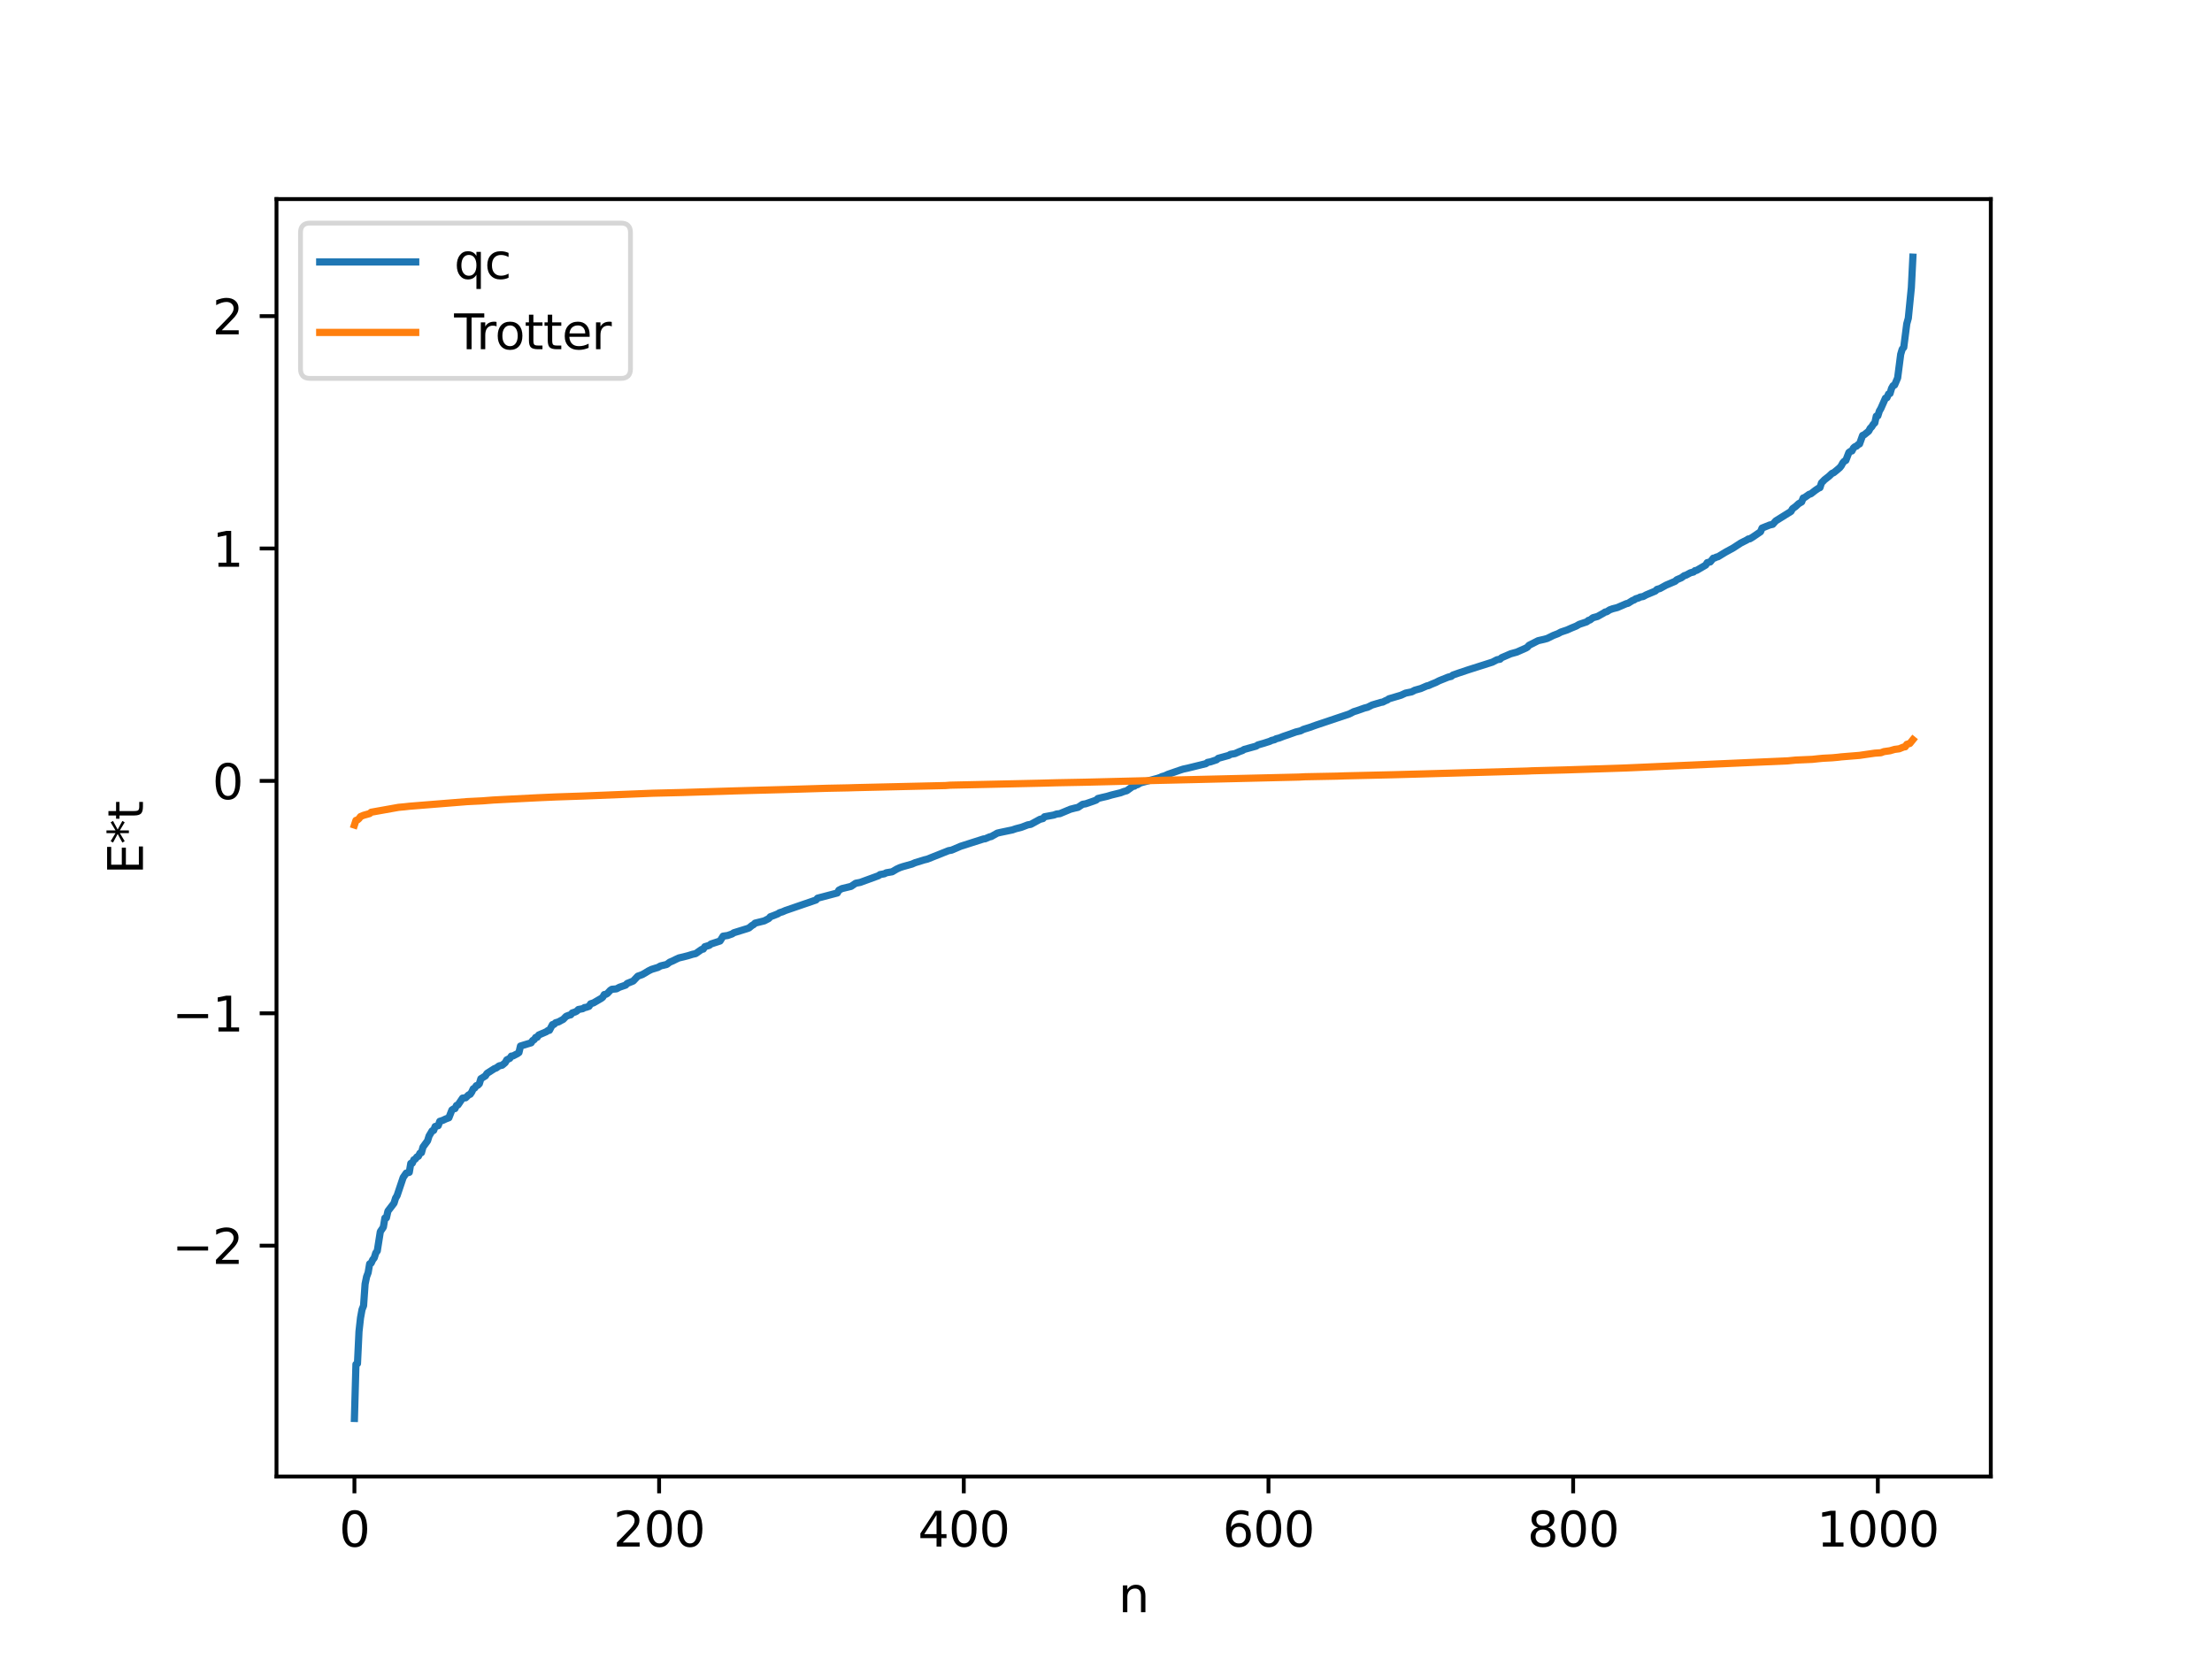 <?xml version="1.0" encoding="utf-8" standalone="no"?>
<!DOCTYPE svg PUBLIC "-//W3C//DTD SVG 1.1//EN"
  "http://www.w3.org/Graphics/SVG/1.1/DTD/svg11.dtd">
<svg xmlns:xlink="http://www.w3.org/1999/xlink" width="460.8pt" height="345.6pt" viewBox="0 0 460.8 345.6" xmlns="http://www.w3.org/2000/svg" version="1.1">
 <defs>
  <style type="text/css">*{stroke-linejoin: round; stroke-linecap: butt}</style>
 </defs>
 <g id="figure_1">
  <g id="patch_1">
   <path d="M 0 345.6 
L 460.8 345.6 
L 460.8 0 
L 0 0 
z
" style="fill: #ffffff"/>
  </g>
  <g id="axes_1">
   <g id="patch_2">
    <path d="M 57.6 307.584 
L 414.72 307.584 
L 414.72 41.472 
L 57.6 41.472 
z
" style="fill: #ffffff"/>
   </g>
   <g id="matplotlib.axis_1">
    <g id="xtick_1">
     <g id="line2d_1">
      <defs>
       <path id="m25f2db2ecc" d="M 0 0 
L 0 3.5 
" style="stroke: #000000; stroke-width: 0.8"/>
      </defs>
      <g>
       <use xlink:href="#m25f2db2ecc" x="73.833" y="307.584" style="stroke: #000000; stroke-width: 0.8"/>
      </g>
     </g>
     <g id="text_1">
      <!-- 0 -->
      <g transform="translate(70.651 322.182) scale(0.1 -0.1)">
       <defs>
        <path id="DejaVuSans-30" d="M 2034 4250 
Q 1547 4250 1301 3770 
Q 1056 3291 1056 2328 
Q 1056 1369 1301 889 
Q 1547 409 2034 409 
Q 2525 409 2770 889 
Q 3016 1369 3016 2328 
Q 3016 3291 2770 3770 
Q 2525 4250 2034 4250 
z
M 2034 4750 
Q 2819 4750 3233 4129 
Q 3647 3509 3647 2328 
Q 3647 1150 3233 529 
Q 2819 -91 2034 -91 
Q 1250 -91 836 529 
Q 422 1150 422 2328 
Q 422 3509 836 4129 
Q 1250 4750 2034 4750 
z
" transform="scale(0.016)"/>
       </defs>
       <use xlink:href="#DejaVuSans-30"/>
      </g>
     </g>
    </g>
    <g id="xtick_2">
     <g id="line2d_2">
      <g>
       <use xlink:href="#m25f2db2ecc" x="137.304" y="307.584" style="stroke: #000000; stroke-width: 0.8"/>
      </g>
     </g>
     <g id="text_2">
      <!-- 200 -->
      <g transform="translate(127.76 322.182) scale(0.1 -0.1)">
       <defs>
        <path id="DejaVuSans-32" d="M 1228 531 
L 3431 531 
L 3431 0 
L 469 0 
L 469 531 
Q 828 903 1448 1529 
Q 2069 2156 2228 2338 
Q 2531 2678 2651 2914 
Q 2772 3150 2772 3378 
Q 2772 3750 2511 3984 
Q 2250 4219 1831 4219 
Q 1534 4219 1204 4116 
Q 875 4013 500 3803 
L 500 4441 
Q 881 4594 1212 4672 
Q 1544 4750 1819 4750 
Q 2544 4750 2975 4387 
Q 3406 4025 3406 3419 
Q 3406 3131 3298 2873 
Q 3191 2616 2906 2266 
Q 2828 2175 2409 1742 
Q 1991 1309 1228 531 
z
" transform="scale(0.016)"/>
       </defs>
       <use xlink:href="#DejaVuSans-32"/>
       <use xlink:href="#DejaVuSans-30" x="63.623"/>
       <use xlink:href="#DejaVuSans-30" x="127.246"/>
      </g>
     </g>
    </g>
    <g id="xtick_3">
     <g id="line2d_3">
      <g>
       <use xlink:href="#m25f2db2ecc" x="200.775" y="307.584" style="stroke: #000000; stroke-width: 0.8"/>
      </g>
     </g>
     <g id="text_3">
      <!-- 400 -->
      <g transform="translate(191.231 322.182) scale(0.1 -0.1)">
       <defs>
        <path id="DejaVuSans-34" d="M 2419 4116 
L 825 1625 
L 2419 1625 
L 2419 4116 
z
M 2253 4666 
L 3047 4666 
L 3047 1625 
L 3713 1625 
L 3713 1100 
L 3047 1100 
L 3047 0 
L 2419 0 
L 2419 1100 
L 313 1100 
L 313 1709 
L 2253 4666 
z
" transform="scale(0.016)"/>
       </defs>
       <use xlink:href="#DejaVuSans-34"/>
       <use xlink:href="#DejaVuSans-30" x="63.623"/>
       <use xlink:href="#DejaVuSans-30" x="127.246"/>
      </g>
     </g>
    </g>
    <g id="xtick_4">
     <g id="line2d_4">
      <g>
       <use xlink:href="#m25f2db2ecc" x="264.246" y="307.584" style="stroke: #000000; stroke-width: 0.8"/>
      </g>
     </g>
     <g id="text_4">
      <!-- 600 -->
      <g transform="translate(254.702 322.182) scale(0.1 -0.1)">
       <defs>
        <path id="DejaVuSans-36" d="M 2113 2584 
Q 1688 2584 1439 2293 
Q 1191 2003 1191 1497 
Q 1191 994 1439 701 
Q 1688 409 2113 409 
Q 2538 409 2786 701 
Q 3034 994 3034 1497 
Q 3034 2003 2786 2293 
Q 2538 2584 2113 2584 
z
M 3366 4563 
L 3366 3988 
Q 3128 4100 2886 4159 
Q 2644 4219 2406 4219 
Q 1781 4219 1451 3797 
Q 1122 3375 1075 2522 
Q 1259 2794 1537 2939 
Q 1816 3084 2150 3084 
Q 2853 3084 3261 2657 
Q 3669 2231 3669 1497 
Q 3669 778 3244 343 
Q 2819 -91 2113 -91 
Q 1303 -91 875 529 
Q 447 1150 447 2328 
Q 447 3434 972 4092 
Q 1497 4750 2381 4750 
Q 2619 4750 2861 4703 
Q 3103 4656 3366 4563 
z
" transform="scale(0.016)"/>
       </defs>
       <use xlink:href="#DejaVuSans-36"/>
       <use xlink:href="#DejaVuSans-30" x="63.623"/>
       <use xlink:href="#DejaVuSans-30" x="127.246"/>
      </g>
     </g>
    </g>
    <g id="xtick_5">
     <g id="line2d_5">
      <g>
       <use xlink:href="#m25f2db2ecc" x="327.717" y="307.584" style="stroke: #000000; stroke-width: 0.8"/>
      </g>
     </g>
     <g id="text_5">
      <!-- 800 -->
      <g transform="translate(318.173 322.182) scale(0.1 -0.1)">
       <defs>
        <path id="DejaVuSans-38" d="M 2034 2216 
Q 1584 2216 1326 1975 
Q 1069 1734 1069 1313 
Q 1069 891 1326 650 
Q 1584 409 2034 409 
Q 2484 409 2743 651 
Q 3003 894 3003 1313 
Q 3003 1734 2745 1975 
Q 2488 2216 2034 2216 
z
M 1403 2484 
Q 997 2584 770 2862 
Q 544 3141 544 3541 
Q 544 4100 942 4425 
Q 1341 4750 2034 4750 
Q 2731 4750 3128 4425 
Q 3525 4100 3525 3541 
Q 3525 3141 3298 2862 
Q 3072 2584 2669 2484 
Q 3125 2378 3379 2068 
Q 3634 1759 3634 1313 
Q 3634 634 3220 271 
Q 2806 -91 2034 -91 
Q 1263 -91 848 271 
Q 434 634 434 1313 
Q 434 1759 690 2068 
Q 947 2378 1403 2484 
z
M 1172 3481 
Q 1172 3119 1398 2916 
Q 1625 2713 2034 2713 
Q 2441 2713 2670 2916 
Q 2900 3119 2900 3481 
Q 2900 3844 2670 4047 
Q 2441 4250 2034 4250 
Q 1625 4250 1398 4047 
Q 1172 3844 1172 3481 
z
" transform="scale(0.016)"/>
       </defs>
       <use xlink:href="#DejaVuSans-38"/>
       <use xlink:href="#DejaVuSans-30" x="63.623"/>
       <use xlink:href="#DejaVuSans-30" x="127.246"/>
      </g>
     </g>
    </g>
    <g id="xtick_6">
     <g id="line2d_6">
      <g>
       <use xlink:href="#m25f2db2ecc" x="391.188" y="307.584" style="stroke: #000000; stroke-width: 0.8"/>
      </g>
     </g>
     <g id="text_6">
      <!-- 1000 -->
      <g transform="translate(378.463 322.182) scale(0.1 -0.1)">
       <defs>
        <path id="DejaVuSans-31" d="M 794 531 
L 1825 531 
L 1825 4091 
L 703 3866 
L 703 4441 
L 1819 4666 
L 2450 4666 
L 2450 531 
L 3481 531 
L 3481 0 
L 794 0 
L 794 531 
z
" transform="scale(0.016)"/>
       </defs>
       <use xlink:href="#DejaVuSans-31"/>
       <use xlink:href="#DejaVuSans-30" x="63.623"/>
       <use xlink:href="#DejaVuSans-30" x="127.246"/>
       <use xlink:href="#DejaVuSans-30" x="190.869"/>
      </g>
     </g>
    </g>
    <g id="text_7">
     <!-- n -->
     <g transform="translate(232.991 335.861) scale(0.1 -0.1)">
      <defs>
       <path id="DejaVuSans-6e" d="M 3513 2113 
L 3513 0 
L 2938 0 
L 2938 2094 
Q 2938 2591 2744 2837 
Q 2550 3084 2163 3084 
Q 1697 3084 1428 2787 
Q 1159 2491 1159 1978 
L 1159 0 
L 581 0 
L 581 3500 
L 1159 3500 
L 1159 2956 
Q 1366 3272 1645 3428 
Q 1925 3584 2291 3584 
Q 2894 3584 3203 3211 
Q 3513 2838 3513 2113 
z
" transform="scale(0.016)"/>
      </defs>
      <use xlink:href="#DejaVuSans-6e"/>
     </g>
    </g>
   </g>
   <g id="matplotlib.axis_2">
    <g id="ytick_1">
     <g id="line2d_7">
      <defs>
       <path id="mee2eae75ae" d="M 0 0 
L -3.5 0 
" style="stroke: #000000; stroke-width: 0.8"/>
      </defs>
      <g>
       <use xlink:href="#mee2eae75ae" x="57.6" y="259.495" style="stroke: #000000; stroke-width: 0.8"/>
      </g>
     </g>
     <g id="text_8">
      <!-- −2 -->
      <g transform="translate(35.858 263.294) scale(0.1 -0.1)">
       <defs>
        <path id="DejaVuSans-2212" d="M 678 2272 
L 4684 2272 
L 4684 1741 
L 678 1741 
L 678 2272 
z
" transform="scale(0.016)"/>
       </defs>
       <use xlink:href="#DejaVuSans-2212"/>
       <use xlink:href="#DejaVuSans-32" x="83.789"/>
      </g>
     </g>
    </g>
    <g id="ytick_2">
     <g id="line2d_8">
      <g>
       <use xlink:href="#mee2eae75ae" x="57.6" y="211.085" style="stroke: #000000; stroke-width: 0.8"/>
      </g>
     </g>
     <g id="text_9">
      <!-- −1 -->
      <g transform="translate(35.858 214.884) scale(0.1 -0.1)">
       <use xlink:href="#DejaVuSans-2212"/>
       <use xlink:href="#DejaVuSans-31" x="83.789"/>
      </g>
     </g>
    </g>
    <g id="ytick_3">
     <g id="line2d_9">
      <g>
       <use xlink:href="#mee2eae75ae" x="57.6" y="162.674" style="stroke: #000000; stroke-width: 0.8"/>
      </g>
     </g>
     <g id="text_10">
      <!-- 0 -->
      <g transform="translate(44.237 166.474) scale(0.1 -0.1)">
       <use xlink:href="#DejaVuSans-30"/>
      </g>
     </g>
    </g>
    <g id="ytick_4">
     <g id="line2d_10">
      <g>
       <use xlink:href="#mee2eae75ae" x="57.6" y="114.264" style="stroke: #000000; stroke-width: 0.8"/>
      </g>
     </g>
     <g id="text_11">
      <!-- 1 -->
      <g transform="translate(44.237 118.063) scale(0.1 -0.1)">
       <use xlink:href="#DejaVuSans-31"/>
      </g>
     </g>
    </g>
    <g id="ytick_5">
     <g id="line2d_11">
      <g>
       <use xlink:href="#mee2eae75ae" x="57.6" y="65.853" style="stroke: #000000; stroke-width: 0.8"/>
      </g>
     </g>
     <g id="text_12">
      <!-- 2 -->
      <g transform="translate(44.237 69.653) scale(0.1 -0.1)">
       <use xlink:href="#DejaVuSans-32"/>
      </g>
     </g>
    </g>
    <g id="text_13">
     <!-- E*t -->
     <g transform="translate(29.778 182.148) rotate(-90) scale(0.1 -0.1)">
      <defs>
       <path id="DejaVuSans-45" d="M 628 4666 
L 3578 4666 
L 3578 4134 
L 1259 4134 
L 1259 2753 
L 3481 2753 
L 3481 2222 
L 1259 2222 
L 1259 531 
L 3634 531 
L 3634 0 
L 628 0 
L 628 4666 
z
" transform="scale(0.016)"/>
       <path id="DejaVuSans-2a" d="M 3009 3897 
L 1888 3291 
L 3009 2681 
L 2828 2375 
L 1778 3009 
L 1778 1831 
L 1422 1831 
L 1422 3009 
L 372 2375 
L 191 2681 
L 1313 3291 
L 191 3897 
L 372 4206 
L 1422 3572 
L 1422 4750 
L 1778 4750 
L 1778 3572 
L 2828 4206 
L 3009 3897 
z
" transform="scale(0.016)"/>
       <path id="DejaVuSans-74" d="M 1172 4494 
L 1172 3500 
L 2356 3500 
L 2356 3053 
L 1172 3053 
L 1172 1153 
Q 1172 725 1289 603 
Q 1406 481 1766 481 
L 2356 481 
L 2356 0 
L 1766 0 
Q 1100 0 847 248 
Q 594 497 594 1153 
L 594 3053 
L 172 3053 
L 172 3500 
L 594 3500 
L 594 4494 
L 1172 4494 
z
" transform="scale(0.016)"/>
      </defs>
      <use xlink:href="#DejaVuSans-45"/>
      <use xlink:href="#DejaVuSans-2a" x="63.184"/>
      <use xlink:href="#DejaVuSans-74" x="113.184"/>
     </g>
    </g>
   </g>
   <g id="line2d_12">
    <path d="M 73.833 295.488 
L 74.15 284.215 
L 74.467 284.068 
L 74.785 277.377 
L 75.102 274.539 
L 75.42 272.795 
L 75.737 272.01 
L 76.054 267.485 
L 76.372 265.958 
L 76.689 265.121 
L 77.006 263.277 
L 77.324 263.125 
L 77.641 262.433 
L 77.958 262.043 
L 78.276 261.015 
L 78.593 260.591 
L 79.228 256.572 
L 79.862 255.638 
L 80.18 253.728 
L 80.497 253.708 
L 80.815 252.294 
L 82.084 250.636 
L 82.401 249.599 
L 82.719 249.069 
L 83.988 245.294 
L 84.623 244.375 
L 85.258 244.219 
L 85.575 242.354 
L 85.892 242.314 
L 86.21 241.596 
L 86.527 241.445 
L 86.844 241.007 
L 87.162 240.873 
L 87.479 240.228 
L 87.796 240.124 
L 88.114 238.957 
L 89.066 237.655 
L 89.383 236.648 
L 90.018 235.577 
L 90.335 235.495 
L 90.653 234.662 
L 91.287 234.501 
L 91.605 233.595 
L 92.239 233.392 
L 92.874 233.088 
L 93.509 232.854 
L 94.143 231.232 
L 94.461 231.008 
L 94.778 230.946 
L 95.096 230.283 
L 95.413 230.169 
L 96.365 228.757 
L 97 228.691 
L 97.634 228.071 
L 97.952 227.959 
L 98.269 227.492 
L 98.586 226.814 
L 98.904 226.646 
L 99.221 226.169 
L 99.539 226.074 
L 99.856 225.754 
L 100.173 224.719 
L 101.125 224.123 
L 101.443 223.613 
L 103.029 222.598 
L 103.347 222.501 
L 103.981 222.039 
L 104.616 221.9 
L 105.251 221.367 
L 105.568 220.784 
L 106.203 220.475 
L 106.52 220.005 
L 106.838 219.986 
L 107.79 219.493 
L 108.107 219.266 
L 108.424 217.911 
L 109.059 217.715 
L 110.646 217.238 
L 110.963 216.758 
L 111.281 216.582 
L 111.598 216.103 
L 111.915 216.073 
L 112.233 215.608 
L 113.82 214.921 
L 114.137 214.682 
L 114.454 214.638 
L 115.089 213.443 
L 115.406 213.404 
L 115.724 213.063 
L 116.358 212.874 
L 116.993 212.524 
L 117.31 212.363 
L 117.945 211.71 
L 118.58 211.471 
L 118.897 211.405 
L 119.215 211.011 
L 119.849 210.796 
L 120.167 210.625 
L 120.484 210.298 
L 121.436 210.118 
L 121.753 209.889 
L 122.071 209.857 
L 122.705 209.639 
L 123.023 209.118 
L 123.658 208.907 
L 125.244 207.984 
L 125.562 207.74 
L 125.879 207.186 
L 126.196 207.142 
L 126.514 206.963 
L 127.148 206.291 
L 127.466 206.086 
L 128.418 205.999 
L 129.053 205.658 
L 130.322 205.22 
L 130.639 204.878 
L 131.909 204.368 
L 132.861 203.36 
L 133.813 203.016 
L 134.448 202.651 
L 135.082 202.262 
L 135.717 201.945 
L 136.669 201.646 
L 136.986 201.567 
L 137.621 201.218 
L 138.891 200.91 
L 139.525 200.436 
L 140.16 200.17 
L 140.795 199.849 
L 141.429 199.557 
L 142.381 199.333 
L 143.334 199.088 
L 144.286 198.791 
L 144.92 198.655 
L 146.19 197.766 
L 146.507 197.713 
L 146.824 197.216 
L 147.777 196.929 
L 148.094 196.655 
L 149.998 196.03 
L 150.633 195.019 
L 151.585 194.881 
L 152.537 194.544 
L 152.854 194.314 
L 155.71 193.43 
L 156.028 193.309 
L 156.662 192.789 
L 156.98 192.619 
L 157.297 192.306 
L 159.201 191.836 
L 160.153 191.348 
L 160.471 190.975 
L 161.105 190.746 
L 162.058 190.36 
L 162.375 190.141 
L 163.01 189.945 
L 163.644 189.666 
L 169.991 187.486 
L 170.309 187.111 
L 174.434 186.022 
L 174.752 185.442 
L 175.386 185.114 
L 177.291 184.651 
L 178.243 184.001 
L 179.195 183.82 
L 183.003 182.429 
L 183.32 182.196 
L 184.272 182.017 
L 184.59 181.824 
L 185.859 181.607 
L 186.811 181.043 
L 187.446 180.749 
L 188.081 180.536 
L 189.985 180.003 
L 190.62 179.722 
L 192.524 179.134 
L 193.158 178.981 
L 197.601 177.21 
L 198.236 177.097 
L 200.14 176.285 
L 204.9 174.765 
L 205.218 174.739 
L 206.17 174.331 
L 206.487 174.273 
L 207.757 173.555 
L 208.391 173.408 
L 210.93 172.876 
L 211.565 172.652 
L 212.834 172.321 
L 214.104 171.833 
L 214.739 171.723 
L 216.643 170.681 
L 217.277 170.517 
L 217.595 170.142 
L 219.499 169.793 
L 220.134 169.57 
L 220.768 169.503 
L 221.72 169.107 
L 222.99 168.575 
L 223.942 168.329 
L 224.577 168.188 
L 225.529 167.55 
L 226.163 167.447 
L 227.75 166.901 
L 228.385 166.662 
L 228.702 166.343 
L 229.654 166.109 
L 230.606 165.892 
L 231.558 165.609 
L 233.462 165.142 
L 234.097 164.894 
L 234.732 164.718 
L 236.001 163.803 
L 236.319 163.769 
L 236.636 163.524 
L 236.953 163.468 
L 237.588 163.094 
L 240.127 162.411 
L 241.079 162.155 
L 241.714 161.947 
L 242.031 161.78 
L 242.666 161.602 
L 243.3 161.305 
L 245.839 160.426 
L 246.474 160.221 
L 247.426 160.016 
L 251.234 159.078 
L 251.552 158.822 
L 252.186 158.698 
L 253.456 158.276 
L 253.773 157.976 
L 255.995 157.361 
L 256.312 157.147 
L 257.264 156.985 
L 258.216 156.567 
L 258.851 156.337 
L 259.168 156.125 
L 261.707 155.424 
L 262.024 155.19 
L 263.294 154.825 
L 264.563 154.415 
L 264.881 154.248 
L 265.515 154.092 
L 265.833 153.9 
L 266.467 153.744 
L 267.42 153.371 
L 268.372 153.051 
L 269.958 152.48 
L 270.91 152.254 
L 271.545 151.935 
L 272.815 151.541 
L 274.084 151.084 
L 281.066 148.74 
L 282.018 148.253 
L 282.653 148.061 
L 284.239 147.501 
L 284.874 147.344 
L 285.826 146.869 
L 286.778 146.582 
L 287.73 146.303 
L 288.048 146.262 
L 288.682 145.938 
L 289 145.825 
L 289.317 145.581 
L 291.856 144.825 
L 292.808 144.386 
L 294.077 144.127 
L 294.712 143.79 
L 295.981 143.433 
L 297.251 142.883 
L 297.568 142.827 
L 298.203 142.539 
L 299.155 142.151 
L 299.79 141.818 
L 301.694 141.052 
L 302.329 140.902 
L 302.646 140.633 
L 303.915 140.189 
L 305.82 139.551 
L 310.897 137.935 
L 311.849 137.437 
L 312.484 137.328 
L 312.801 137.015 
L 314.705 136.196 
L 315.975 135.843 
L 317.879 135.002 
L 318.196 134.81 
L 318.514 134.434 
L 320.418 133.467 
L 321.687 133.176 
L 322.322 133 
L 323.591 132.373 
L 324.543 132.006 
L 325.178 131.664 
L 326.448 131.237 
L 327.4 130.813 
L 328.352 130.426 
L 328.986 130.059 
L 330.573 129.528 
L 330.891 129.239 
L 331.208 129.167 
L 331.843 128.683 
L 332.795 128.423 
L 334.064 127.711 
L 334.381 127.494 
L 334.699 127.446 
L 335.334 127.037 
L 335.968 126.81 
L 336.92 126.566 
L 338.824 125.745 
L 339.142 125.685 
L 340.094 125.088 
L 340.411 124.986 
L 340.729 124.745 
L 341.363 124.561 
L 341.681 124.38 
L 342.315 124.262 
L 342.95 123.915 
L 344.854 123.118 
L 345.172 122.782 
L 345.806 122.599 
L 347.076 121.898 
L 348.98 121.086 
L 349.297 120.776 
L 350.249 120.367 
L 350.884 119.907 
L 351.201 119.832 
L 352.153 119.32 
L 352.788 119.16 
L 353.105 118.872 
L 353.423 118.832 
L 355.327 117.72 
L 355.644 117.207 
L 356.279 117.057 
L 356.914 116.276 
L 357.231 116.24 
L 357.548 116.044 
L 357.866 115.995 
L 359.453 115.027 
L 361.039 114.162 
L 362.626 113.131 
L 363.896 112.485 
L 364.213 112.274 
L 364.53 112.243 
L 365.165 111.859 
L 366.752 110.771 
L 367.069 110.009 
L 368.656 109.367 
L 369.291 109.224 
L 369.925 108.513 
L 373.099 106.535 
L 373.416 105.973 
L 374.051 105.521 
L 374.686 104.933 
L 375.32 104.556 
L 375.638 103.737 
L 375.955 103.631 
L 376.907 102.956 
L 377.224 102.884 
L 378.177 102.143 
L 378.811 101.713 
L 379.129 101.582 
L 379.446 100.599 
L 380.081 99.943 
L 381.033 99.195 
L 381.667 98.591 
L 381.985 98.478 
L 382.62 97.965 
L 383.254 97.423 
L 383.572 97.02 
L 383.889 96.427 
L 384.206 96.073 
L 384.524 95.912 
L 385.158 94.257 
L 385.476 94.026 
L 385.793 93.941 
L 386.11 93.321 
L 386.428 93.045 
L 386.745 92.945 
L 387.062 92.626 
L 387.38 92.48 
L 388.015 90.708 
L 388.332 90.582 
L 389.284 89.817 
L 389.601 89.216 
L 389.919 88.904 
L 390.236 88.387 
L 390.553 88.096 
L 390.871 86.68 
L 391.188 86.636 
L 391.505 85.634 
L 391.823 85.086 
L 392.775 82.935 
L 393.092 82.843 
L 393.41 82.079 
L 393.727 81.972 
L 394.044 80.905 
L 394.362 80.351 
L 394.679 80.212 
L 395.314 78.725 
L 395.948 73.807 
L 396.266 72.74 
L 396.583 72.372 
L 397.218 67.43 
L 397.535 66.296 
L 398.17 59.913 
L 398.487 53.568 
L 398.487 53.568 
" clip-path="url(#pf230dffd09)" style="fill: none; stroke: #1f77b4; stroke-width: 1.5; stroke-linecap: square"/>
   </g>
   <g id="line2d_13">
    <path d="M 73.833 171.872 
L 74.15 170.904 
L 74.467 170.809 
L 74.785 170.534 
L 75.102 170.106 
L 75.737 169.841 
L 77.006 169.481 
L 77.324 169.2 
L 83.036 168.181 
L 84.305 168.065 
L 85.258 167.958 
L 86.844 167.829 
L 97.317 166.99 
L 100.491 166.833 
L 102.712 166.661 
L 104.616 166.561 
L 111.915 166.191 
L 115.724 166.021 
L 121.436 165.828 
L 136.034 165.241 
L 142.064 165.095 
L 143.651 165.046 
L 152.854 164.763 
L 157.297 164.64 
L 163.644 164.472 
L 165.548 164.416 
L 172.213 164.216 
L 176.656 164.127 
L 178.243 164.078 
L 196.967 163.645 
L 197.919 163.568 
L 216.96 163.149 
L 220.134 163.062 
L 226.163 162.947 
L 236.636 162.689 
L 241.079 162.573 
L 247.426 162.428 
L 270.593 161.878 
L 271.862 161.813 
L 278.527 161.683 
L 280.114 161.626 
L 290.269 161.391 
L 318.196 160.62 
L 319.148 160.571 
L 326.13 160.387 
L 327.717 160.335 
L 332.16 160.195 
L 338.824 159.977 
L 372.464 158.497 
L 374.051 158.34 
L 377.542 158.186 
L 378.811 158.051 
L 379.763 157.961 
L 381.667 157.863 
L 382.937 157.747 
L 383.572 157.667 
L 387.38 157.36 
L 388.332 157.218 
L 390.553 156.897 
L 391.823 156.812 
L 392.458 156.574 
L 393.727 156.392 
L 394.679 156.115 
L 395.631 155.991 
L 396.583 155.605 
L 396.9 155.571 
L 397.218 155.063 
L 397.853 154.876 
L 398.487 154.095 
L 398.487 154.095 
" clip-path="url(#pf230dffd09)" style="fill: none; stroke: #ff7f0e; stroke-width: 1.5; stroke-linecap: square"/>
   </g>
   <g id="patch_3">
    <path d="M 57.6 307.584 
L 57.6 41.472 
" style="fill: none; stroke: #000000; stroke-width: 0.8; stroke-linejoin: miter; stroke-linecap: square"/>
   </g>
   <g id="patch_4">
    <path d="M 414.72 307.584 
L 414.72 41.472 
" style="fill: none; stroke: #000000; stroke-width: 0.8; stroke-linejoin: miter; stroke-linecap: square"/>
   </g>
   <g id="patch_5">
    <path d="M 57.6 307.584 
L 414.72 307.584 
" style="fill: none; stroke: #000000; stroke-width: 0.8; stroke-linejoin: miter; stroke-linecap: square"/>
   </g>
   <g id="patch_6">
    <path d="M 57.6 41.472 
L 414.72 41.472 
" style="fill: none; stroke: #000000; stroke-width: 0.8; stroke-linejoin: miter; stroke-linecap: square"/>
   </g>
   <g id="legend_1">
    <g id="patch_7">
     <path d="M 64.6 78.828 
L 129.342 78.828 
Q 131.342 78.828 131.342 76.828 
L 131.342 48.472 
Q 131.342 46.472 129.342 46.472 
L 64.6 46.472 
Q 62.6 46.472 62.6 48.472 
L 62.6 76.828 
Q 62.6 78.828 64.6 78.828 
z
" style="fill: #ffffff; opacity: 0.8; stroke: #cccccc; stroke-linejoin: miter"/>
    </g>
    <g id="line2d_14">
     <path d="M 66.6 54.57 
L 76.6 54.57 
L 86.6 54.57 
" style="fill: none; stroke: #1f77b4; stroke-width: 1.5; stroke-linecap: square"/>
    </g>
    <g id="text_14">
     <!-- qc -->
     <g transform="translate(94.6 58.07) scale(0.1 -0.1)">
      <defs>
       <path id="DejaVuSans-71" d="M 947 1747 
Q 947 1113 1208 752 
Q 1469 391 1925 391 
Q 2381 391 2643 752 
Q 2906 1113 2906 1747 
Q 2906 2381 2643 2742 
Q 2381 3103 1925 3103 
Q 1469 3103 1208 2742 
Q 947 2381 947 1747 
z
M 2906 525 
Q 2725 213 2448 61 
Q 2172 -91 1784 -91 
Q 1150 -91 751 415 
Q 353 922 353 1747 
Q 353 2572 751 3078 
Q 1150 3584 1784 3584 
Q 2172 3584 2448 3432 
Q 2725 3281 2906 2969 
L 2906 3500 
L 3481 3500 
L 3481 -1331 
L 2906 -1331 
L 2906 525 
z
" transform="scale(0.016)"/>
       <path id="DejaVuSans-63" d="M 3122 3366 
L 3122 2828 
Q 2878 2963 2633 3030 
Q 2388 3097 2138 3097 
Q 1578 3097 1268 2742 
Q 959 2388 959 1747 
Q 959 1106 1268 751 
Q 1578 397 2138 397 
Q 2388 397 2633 464 
Q 2878 531 3122 666 
L 3122 134 
Q 2881 22 2623 -34 
Q 2366 -91 2075 -91 
Q 1284 -91 818 406 
Q 353 903 353 1747 
Q 353 2603 823 3093 
Q 1294 3584 2113 3584 
Q 2378 3584 2631 3529 
Q 2884 3475 3122 3366 
z
" transform="scale(0.016)"/>
      </defs>
      <use xlink:href="#DejaVuSans-71"/>
      <use xlink:href="#DejaVuSans-63" x="63.477"/>
     </g>
    </g>
    <g id="line2d_15">
     <path d="M 66.6 69.249 
L 76.6 69.249 
L 86.6 69.249 
" style="fill: none; stroke: #ff7f0e; stroke-width: 1.5; stroke-linecap: square"/>
    </g>
    <g id="text_15">
     <!-- Trotter -->
     <g transform="translate(94.6 72.749) scale(0.1 -0.1)">
      <defs>
       <path id="DejaVuSans-54" d="M -19 4666 
L 3928 4666 
L 3928 4134 
L 2272 4134 
L 2272 0 
L 1638 0 
L 1638 4134 
L -19 4134 
L -19 4666 
z
" transform="scale(0.016)"/>
       <path id="DejaVuSans-72" d="M 2631 2963 
Q 2534 3019 2420 3045 
Q 2306 3072 2169 3072 
Q 1681 3072 1420 2755 
Q 1159 2438 1159 1844 
L 1159 0 
L 581 0 
L 581 3500 
L 1159 3500 
L 1159 2956 
Q 1341 3275 1631 3429 
Q 1922 3584 2338 3584 
Q 2397 3584 2469 3576 
Q 2541 3569 2628 3553 
L 2631 2963 
z
" transform="scale(0.016)"/>
       <path id="DejaVuSans-6f" d="M 1959 3097 
Q 1497 3097 1228 2736 
Q 959 2375 959 1747 
Q 959 1119 1226 758 
Q 1494 397 1959 397 
Q 2419 397 2687 759 
Q 2956 1122 2956 1747 
Q 2956 2369 2687 2733 
Q 2419 3097 1959 3097 
z
M 1959 3584 
Q 2709 3584 3137 3096 
Q 3566 2609 3566 1747 
Q 3566 888 3137 398 
Q 2709 -91 1959 -91 
Q 1206 -91 779 398 
Q 353 888 353 1747 
Q 353 2609 779 3096 
Q 1206 3584 1959 3584 
z
" transform="scale(0.016)"/>
       <path id="DejaVuSans-65" d="M 3597 1894 
L 3597 1613 
L 953 1613 
Q 991 1019 1311 708 
Q 1631 397 2203 397 
Q 2534 397 2845 478 
Q 3156 559 3463 722 
L 3463 178 
Q 3153 47 2828 -22 
Q 2503 -91 2169 -91 
Q 1331 -91 842 396 
Q 353 884 353 1716 
Q 353 2575 817 3079 
Q 1281 3584 2069 3584 
Q 2775 3584 3186 3129 
Q 3597 2675 3597 1894 
z
M 3022 2063 
Q 3016 2534 2758 2815 
Q 2500 3097 2075 3097 
Q 1594 3097 1305 2825 
Q 1016 2553 972 2059 
L 3022 2063 
z
" transform="scale(0.016)"/>
      </defs>
      <use xlink:href="#DejaVuSans-54"/>
      <use xlink:href="#DejaVuSans-72" x="46.334"/>
      <use xlink:href="#DejaVuSans-6f" x="85.197"/>
      <use xlink:href="#DejaVuSans-74" x="146.379"/>
      <use xlink:href="#DejaVuSans-74" x="185.588"/>
      <use xlink:href="#DejaVuSans-65" x="224.797"/>
      <use xlink:href="#DejaVuSans-72" x="286.32"/>
     </g>
    </g>
   </g>
  </g>
 </g>
 <defs>
  <clipPath id="pf230dffd09">
   <rect x="57.6" y="41.472" width="357.12" height="266.112"/>
  </clipPath>
 </defs>
</svg>

